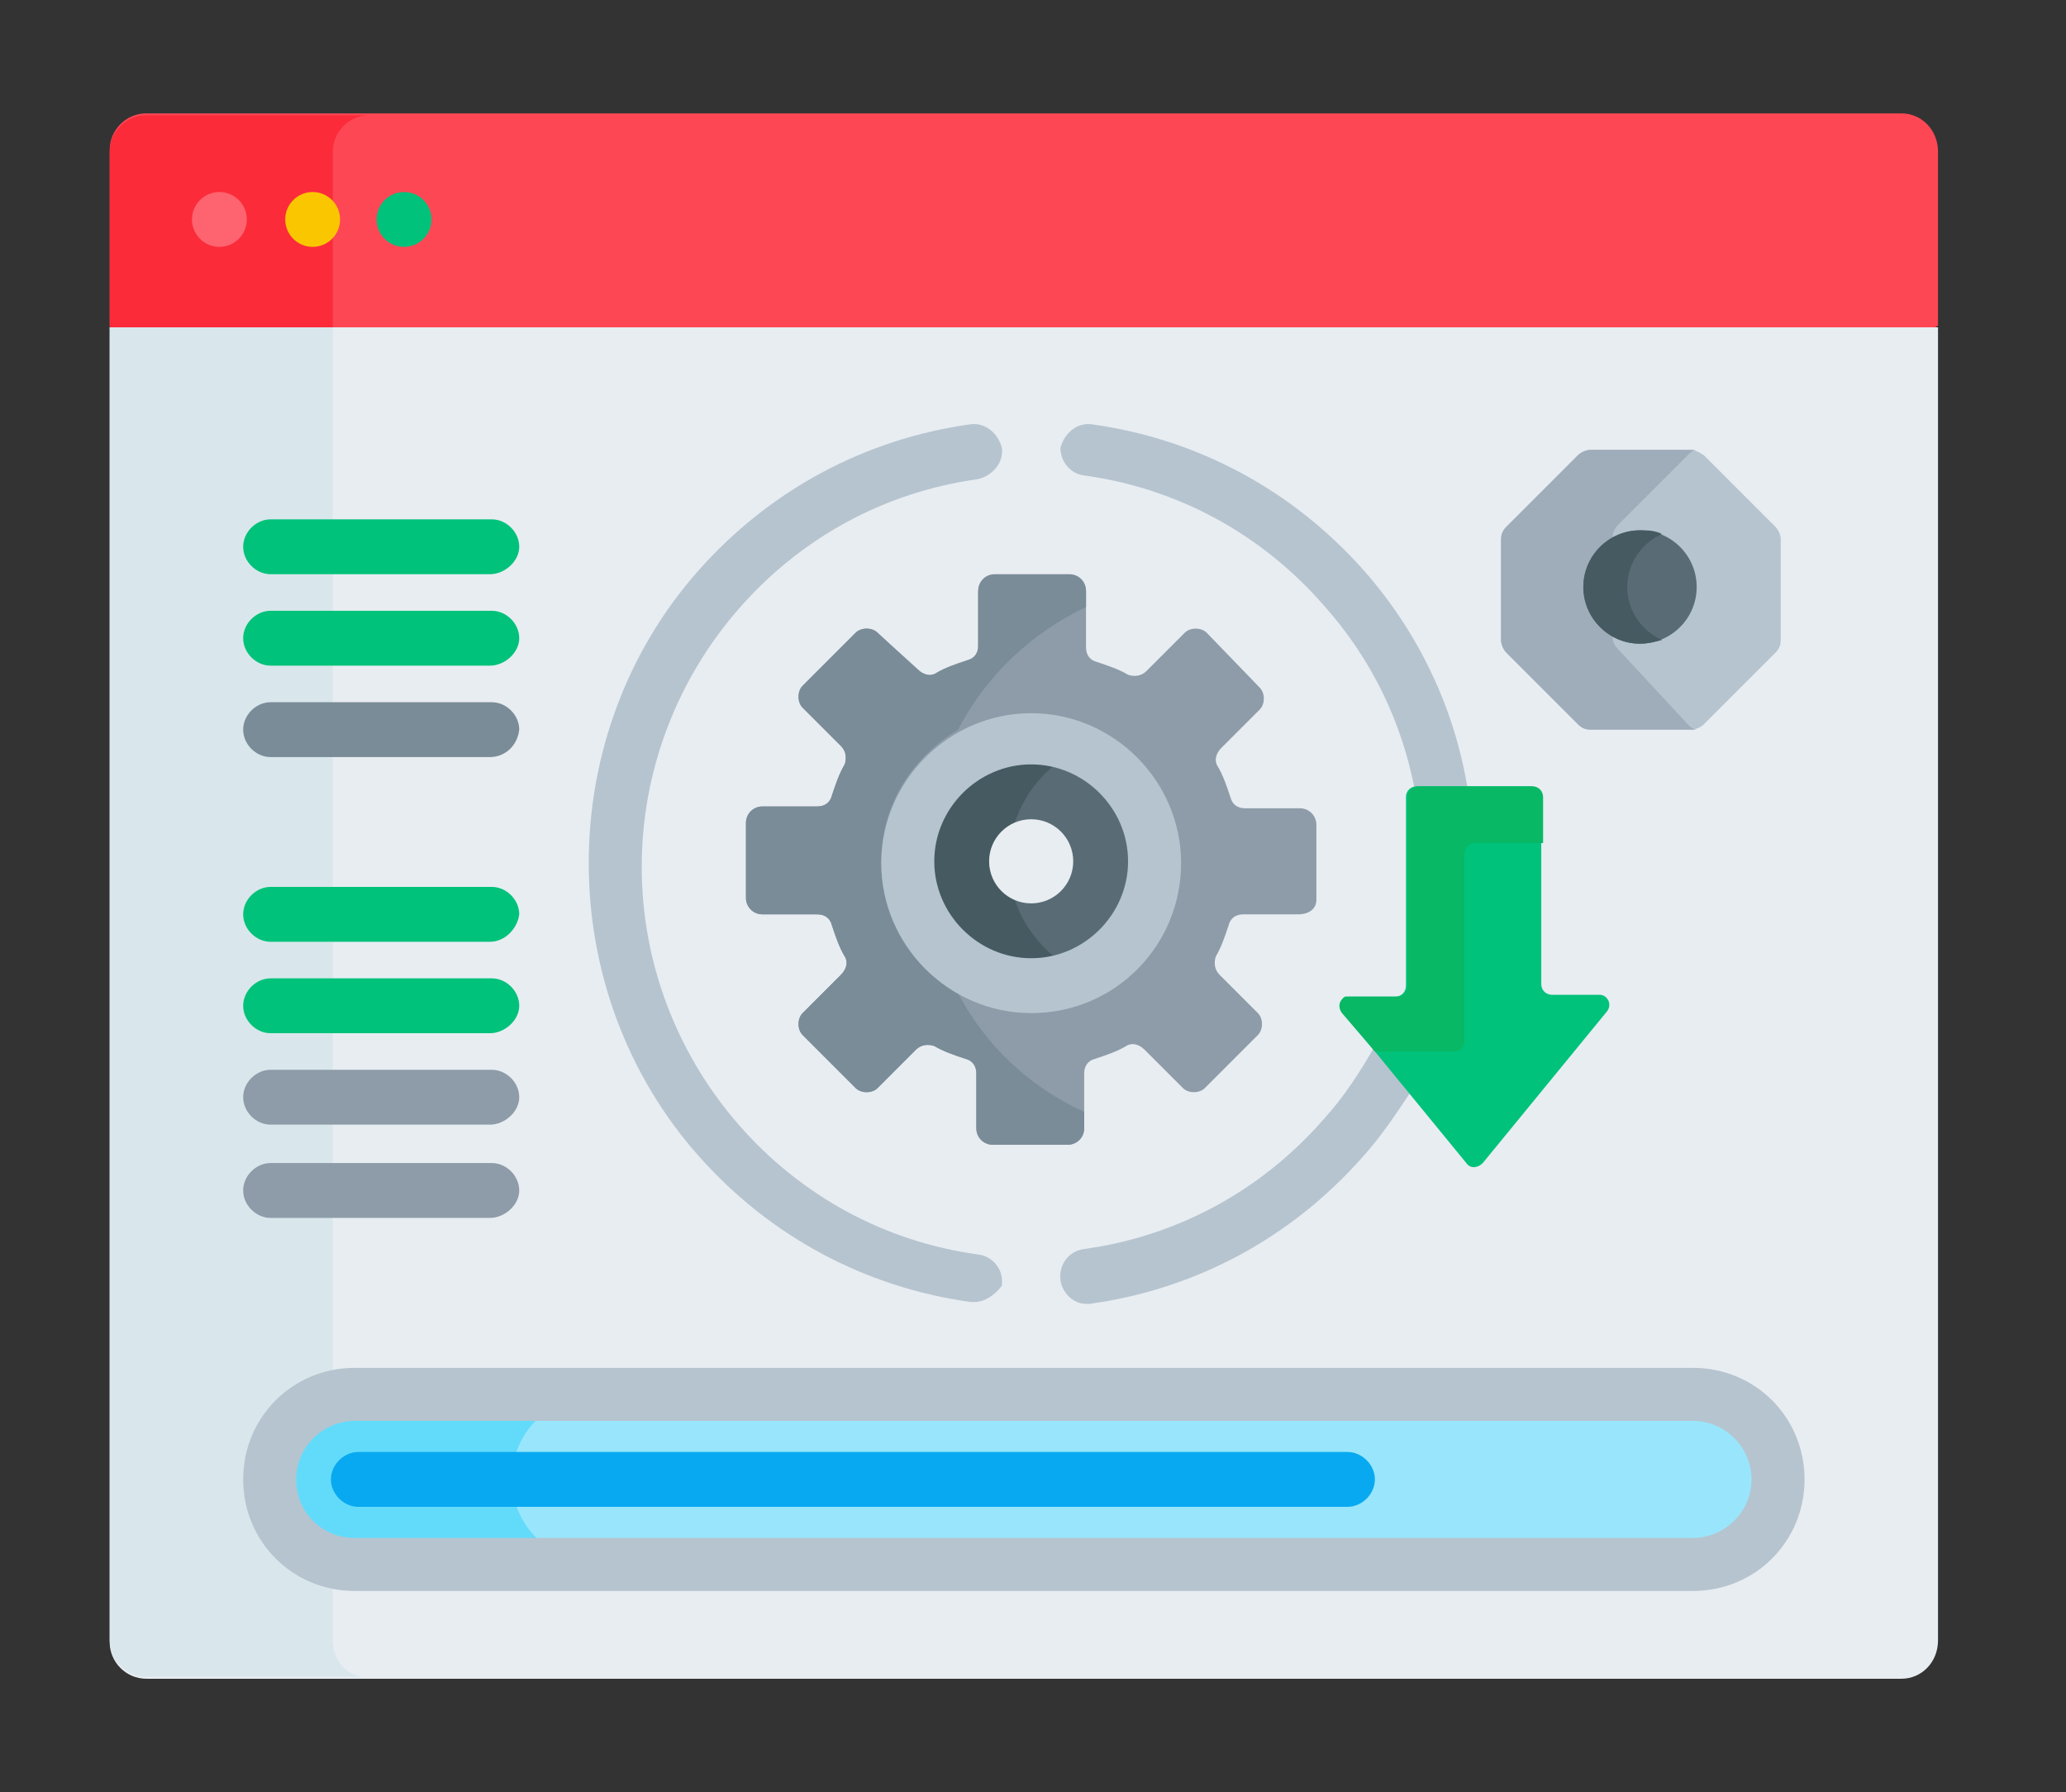 <?xml version="1.0" encoding="utf-8"?>
<!-- Generator: Adobe Illustrator 21.1.0, SVG Export Plug-In . SVG Version: 6.00 Build 0)  -->
<svg version="1.1" id="Capa_1" xmlns="http://www.w3.org/2000/svg" xmlns:xlink="http://www.w3.org/1999/xlink" x="0px" y="0px"
	 width="113px" height="98px" viewBox="0 0 113 98" style="enable-background:new 0 0 113 98;" xml:space="preserve">
<rect x="0" y="0" width="113" height="98" fill="#333333" stroke="none"/>
<style type="text/css">
	.st0{fill:#FD4755;}
	.st1{fill:#FB2B3A;}
	.st2{fill:#E8EDF2;}
	.st3{fill:#D9E7EC;}
	.st4{fill:#FE646F;}
	.st5{fill:#FAC600;}
	.st6{fill:#00C27A;}
	.st7{fill:#7A8C98;}
	.st8{fill:#8D9CA8;}
	.st9{fill:#99E6FC;}
	.st10{fill:#62DBFB;}
	.st11{fill:#B6C4CF;}
	.st12{fill:#596C76;}
	.st13{fill:#465A61;}
	.st14{fill:#08A9F1;}
	.st15{fill:#08B865;}
	.st16{fill:#9FACBA;}
</style>
<g>
	<g>
		<g>
			<path class="st0" d="M104,6.2H8c-1.1,0-2,0.9-2,2v9.6l0.5,0.2h99.2l0.3-0.2V8.3C106,7.1,105.1,6.2,104,6.2L104,6.2z"/>
		</g>
		<path class="st1" d="M18.2,8.3c0-1.1,0.9-2,2-2H8c-1.1,0-2,0.9-2,2v9.6h12.2V8.3z"/>
		<g>
			<g>
				<path class="st2" d="M104,91.8H8c-1.1,0-2-0.9-2-2V17.9h100v71.8C106,90.9,105.1,91.8,104,91.8z"/>
			</g>
		</g>
		<g>
			<path class="st3" d="M18.2,89.7V17.9H6v71.8c0,1.1,0.9,2,2,2h12.2C19.1,91.8,18.2,90.9,18.2,89.7z"/>
		</g>
		<g>
			<g>
				<circle class="st4" cx="12" cy="12" r="1.5"/>
			</g>
			<g>
				<circle class="st5" cx="17.1" cy="12" r="1.5"/>
			</g>
			<g>
				<circle class="st6" cx="22.1" cy="12" r="1.5"/>
			</g>
		</g>
		<g>
			<g>
				<g>
					<path class="st6" d="M26.8,31.4H14.8c-0.8,0-1.5-0.7-1.5-1.5s0.7-1.5,1.5-1.5h12.1c0.8,0,1.5,0.7,1.5,1.5S27.6,31.4,26.8,31.4z
						"/>
				</g>
			</g>
			<g>
				<g>
					<path class="st6" d="M26.8,36.4H14.8c-0.8,0-1.5-0.7-1.5-1.5s0.7-1.5,1.5-1.5h12.1c0.8,0,1.5,0.7,1.5,1.5S27.6,36.4,26.8,36.4z
						"/>
				</g>
			</g>
			<g>
				<g>
					<path class="st7" d="M26.8,41.4H14.8c-0.8,0-1.5-0.7-1.5-1.5c0-0.8,0.7-1.5,1.5-1.5h12.1c0.8,0,1.5,0.7,1.5,1.5
						C28.3,40.8,27.6,41.4,26.8,41.4z"/>
				</g>
			</g>
			<g>
				<g>
					<path class="st6" d="M26.8,51.5H14.8c-0.8,0-1.5-0.7-1.5-1.5c0-0.8,0.7-1.5,1.5-1.5h12.1c0.8,0,1.5,0.7,1.5,1.5
						C28.3,50.8,27.6,51.5,26.8,51.5z"/>
				</g>
			</g>
			<g>
				<g>
					<path class="st6" d="M26.8,56.5H14.8c-0.8,0-1.5-0.7-1.5-1.5s0.7-1.5,1.5-1.5h12.1c0.8,0,1.5,0.7,1.5,1.5S27.6,56.5,26.8,56.5z
						"/>
				</g>
			</g>
			<g>
				<g>
					<path class="st8" d="M26.8,61.5H14.8c-0.8,0-1.5-0.7-1.5-1.5s0.7-1.5,1.5-1.5h12.1c0.8,0,1.5,0.7,1.5,1.5S27.6,61.5,26.8,61.5z
						"/>
				</g>
			</g>
			<g>
				<g>
					<path class="st8" d="M26.8,66.6H14.8c-0.8,0-1.5-0.7-1.5-1.5s0.7-1.5,1.5-1.5h12.1c0.8,0,1.5,0.7,1.5,1.5S27.6,66.6,26.8,66.6z
						"/>
				</g>
			</g>
		</g>
	</g>
	<g>
		<path class="st9" d="M92.6,85.5H19.4c-2.6,0-4.6-2.1-4.6-4.6c0-2.6,2.1-4.6,4.6-4.6h73.2c2.6,0,4.6,2.1,4.6,4.6
			C97.2,83.4,95.2,85.5,92.6,85.5z"/>
	</g>
	<g>
		<path class="st10" d="M28,80.9c0-2.6,2.1-4.6,4.6-4.6H19.4c-2.6,0-4.6,2.1-4.6,4.6c0,2.6,2.1,4.6,4.6,4.6h13.3
			C30.1,85.5,28,83.4,28,80.9z"/>
	</g>
	<g>
		<g>
			<path class="st11" d="M92.6,87H19.4c-3.4,0-6.1-2.7-6.1-6.1c0-3.4,2.7-6.1,6.1-6.1h73.2c3.4,0,6.1,2.7,6.1,6.1
				C98.7,84.3,96,87,92.6,87z M19.4,77.7c-1.7,0-3.2,1.4-3.2,3.2s1.4,3.2,3.2,3.2h73.2c1.7,0,3.2-1.4,3.2-3.2c0-1.7-1.4-3.2-3.2-3.2
				H19.4z"/>
		</g>
	</g>
	<g>
		<g>
			<path class="st8" d="M72,49.2v-4.1c0-0.5-0.4-0.9-0.9-0.9h-3c-0.4,0-0.7-0.2-0.8-0.6c-0.2-0.6-0.4-1.2-0.7-1.7
				c-0.2-0.3-0.1-0.7,0.2-1l2.1-2.1c0.3-0.3,0.3-0.9,0-1.2L66,34.6c-0.3-0.3-0.9-0.3-1.2,0l-2.1,2.1c-0.3,0.3-0.7,0.3-1,0.2
				c-0.5-0.3-1.1-0.5-1.7-0.7c-0.4-0.1-0.6-0.4-0.6-0.8v-3c0-0.5-0.4-0.9-0.9-0.9h-4.1c-0.5,0-0.9,0.4-0.9,0.9v3
				c0,0.4-0.2,0.7-0.6,0.8c-0.6,0.2-1.2,0.4-1.7,0.7c-0.3,0.2-0.7,0.1-1-0.2L48,34.6c-0.3-0.3-0.9-0.3-1.2,0l-2.9,2.9
				c-0.3,0.3-0.3,0.9,0,1.2l2.1,2.1c0.3,0.3,0.3,0.7,0.2,1c-0.3,0.5-0.5,1.1-0.7,1.7c-0.1,0.4-0.4,0.6-0.8,0.6h-3
				c-0.5,0-0.9,0.4-0.9,0.9v4.1c0,0.5,0.4,0.9,0.9,0.9h3c0.4,0,0.7,0.2,0.8,0.6c0.2,0.6,0.4,1.2,0.7,1.7c0.2,0.3,0.1,0.7-0.2,1
				l-2.1,2.1c-0.3,0.3-0.3,0.9,0,1.2l2.9,2.9c0.3,0.3,0.9,0.3,1.2,0l2.1-2.1c0.3-0.3,0.7-0.3,1-0.2c0.5,0.3,1.1,0.5,1.7,0.7
				c0.4,0.1,0.6,0.4,0.6,0.8v3c0,0.5,0.4,0.9,0.9,0.9h4.1c0.5,0,0.9-0.4,0.9-0.9v-3c0-0.4,0.2-0.7,0.6-0.8c0.6-0.2,1.2-0.4,1.7-0.7
				c0.3-0.2,0.7-0.1,1,0.2l2.1,2.1c0.3,0.3,0.9,0.3,1.2,0l2.9-2.9c0.3-0.3,0.3-0.9,0-1.2l-2.1-2.1c-0.3-0.3-0.3-0.7-0.2-1
				c0.3-0.5,0.5-1.1,0.7-1.7c0.1-0.4,0.4-0.6,0.8-0.6h3C71.6,50,72,49.7,72,49.2z"/>
		</g>
		<path class="st7" d="M52.4,54.3c-2.5-1.4-4.2-4.1-4.2-7.2c0-3.1,1.7-5.7,4.2-7.2c1.5-2.9,4-5.3,7-6.7v-0.9c0-0.5-0.4-0.9-0.9-0.9
			h-4.1c-0.5,0-0.9,0.4-0.9,0.9v3c0,0.4-0.2,0.7-0.6,0.8c-0.6,0.2-1.2,0.4-1.7,0.7c-0.3,0.2-0.7,0.1-1-0.2L48,34.6
			c-0.3-0.3-0.9-0.3-1.2,0l-2.9,2.9c-0.3,0.3-0.3,0.9,0,1.2l2.1,2.1c0.3,0.3,0.3,0.7,0.2,1c-0.3,0.5-0.5,1.1-0.7,1.7
			c-0.1,0.4-0.4,0.6-0.8,0.6h-3c-0.5,0-0.9,0.4-0.9,0.9v4.1c0,0.5,0.4,0.9,0.9,0.9h3c0.4,0,0.7,0.2,0.8,0.6c0.2,0.6,0.4,1.2,0.7,1.7
			c0.2,0.3,0.1,0.7-0.2,1l-2.1,2.1c-0.3,0.3-0.3,0.9,0,1.2l2.9,2.9c0.3,0.3,0.9,0.3,1.2,0l2.1-2.1c0.3-0.3,0.7-0.3,1-0.2
			c0.5,0.3,1.1,0.5,1.7,0.7c0.4,0.1,0.6,0.4,0.6,0.8v3c0,0.5,0.4,0.9,0.9,0.9h4.1c0.5,0,0.9-0.4,0.9-0.9v-0.9
			C56.4,59.5,53.9,57.2,52.4,54.3L52.4,54.3z"/>
		<g>
			<circle class="st12" cx="56.4" cy="47.1" r="6.8"/>
		</g>
		<path class="st13" d="M55.5,49.2c-0.8-0.3-1.4-1.2-1.4-2.1s0.6-1.8,1.4-2.1c0.6-1.8,1.9-3.3,3.7-4.1c-0.8-0.4-1.8-0.6-2.8-0.6
			c-3.7,0-6.8,3-6.8,6.8s3,6.8,6.8,6.8c1,0,1.9-0.2,2.8-0.6C57.5,52.5,56.1,51,55.5,49.2z"/>
		<g>
			<path class="st11" d="M56.4,55.4c-4.5,0-8.2-3.7-8.2-8.2s3.7-8.2,8.2-8.2s8.2,3.7,8.2,8.2S61,55.4,56.4,55.4L56.4,55.4z
				 M56.4,41.8c-2.9,0-5.3,2.4-5.3,5.3c0,2.9,2.4,5.3,5.3,5.3c2.9,0,5.3-2.4,5.3-5.3C61.7,44.2,59.3,41.8,56.4,41.8z"/>
		</g>
		<g>
			<circle class="st2" cx="56.4" cy="47.1" r="2.3"/>
		</g>
	</g>
	<g>
		<path class="st14" d="M73.7,82.4H19.6c-0.8,0-1.5-0.7-1.5-1.5s0.7-1.5,1.5-1.5h54.1c0.8,0,1.5,0.7,1.5,1.5S74.5,82.4,73.7,82.4z"
			/>
	</g>
	<g>
		<g>
			<g>
				<path class="st11" d="M75.2,57.2c-0.8,1.4-1.7,2.8-2.8,4c-3.4,3.9-8,6.4-13.1,7.1c-0.8,0.1-1.4,0.8-1.3,1.7
					c0.1,0.7,0.7,1.3,1.4,1.3c0.1,0,0.1,0,0.2,0c5.8-0.8,11-3.6,14.9-8c1-1.1,1.8-2.3,2.6-3.5L75.2,57.2z"/>
				<path class="st11" d="M59.3,26c5.1,0.7,9.7,3.2,13.1,7.1c2.6,2.9,4.3,6.4,5,10.2c0,0,0.1,0,0.1,0h2.8c-0.7-4.5-2.7-8.7-5.7-12.1
					c-3.9-4.4-9.1-7.2-14.9-8c-0.8-0.1-1.5,0.5-1.7,1.3C58,25.2,58.5,25.9,59.3,26z"/>
			</g>
			<g>
				<path class="st11" d="M53.3,71.2c-0.1,0-0.1,0-0.2,0c-5.8-0.8-11-3.6-14.9-8c-3.9-4.4-6-10.1-6-16c0-5.9,2.1-11.6,6-16
					c3.9-4.4,9.1-7.2,14.9-8c0.8-0.1,1.5,0.5,1.7,1.3c0.1,0.8-0.5,1.5-1.3,1.7c-5.1,0.7-9.7,3.2-13.1,7.1c-3.4,3.9-5.3,8.9-5.3,14.1
					c0,5.2,1.9,10.2,5.3,14.1c3.4,3.9,8,6.4,13.1,7.1c0.8,0.1,1.4,0.8,1.3,1.7C54.6,70.6,54,71.2,53.3,71.2L53.3,71.2z"/>
			</g>
		</g>
	</g>
	<g>
		<path class="st6" d="M73.4,55.3l6.8,8.3c0.2,0.3,0.6,0.3,0.9,0l6.8-8.3c0.3-0.4,0-0.9-0.4-0.9h-2.6c-0.3,0-0.6-0.2-0.6-0.6V43.6
			c0-0.3-0.2-0.6-0.6-0.6h-6.2c-0.3,0-0.6,0.2-0.6,0.6v10.3c0,0.3-0.2,0.6-0.6,0.6h-2.6C73.4,54.4,73.2,55,73.4,55.3L73.4,55.3z"/>
	</g>
	<g>
		<g>
			<path class="st15" d="M75.2,57.5h4.3c0.3,0,0.6-0.2,0.6-0.6V46.7c0-0.3,0.2-0.6,0.6-0.6h3.7v-2.5c0-0.3-0.2-0.6-0.6-0.6h-6.2
				c-0.3,0-0.6,0.2-0.6,0.6v10.3c0,0.3-0.2,0.6-0.6,0.6h-2.6c-0.5,0-0.7,0.5-0.4,0.9L75.2,57.5z"/>
		</g>
	</g>
	<g>
		<g>
			<path class="st11" d="M92.4,24.6H87c-0.2,0-0.5,0.1-0.7,0.3l-3.9,3.9c-0.2,0.2-0.3,0.4-0.3,0.7v5.5c0,0.2,0.1,0.5,0.3,0.7
				l3.9,3.9c0.2,0.2,0.4,0.3,0.7,0.3h5.5c0.2,0,0.5-0.1,0.7-0.3l3.9-3.9c0.2-0.2,0.3-0.4,0.3-0.7v-5.5c0-0.2-0.1-0.5-0.3-0.7
				l-3.9-3.9C92.9,24.7,92.7,24.6,92.4,24.6z"/>
		</g>
		<path class="st16" d="M88.5,35.5c-0.2-0.2-0.3-0.4-0.3-0.7v0c-1-0.5-1.6-1.6-1.6-2.7s0.7-2.2,1.6-2.7v0c0-0.2,0.1-0.5,0.3-0.7
			l3.9-3.9c0.1-0.1,0.2-0.2,0.4-0.2c-0.1,0-0.2,0-0.3,0H87c-0.2,0-0.5,0.1-0.7,0.3l-3.9,3.9c-0.2,0.2-0.3,0.4-0.3,0.7v5.5
			c0,0.2,0.1,0.5,0.3,0.7l3.9,3.9c0.2,0.2,0.4,0.3,0.7,0.3h5.5c0.1,0,0.2,0,0.3,0c-0.1,0-0.3-0.1-0.4-0.2L88.5,35.5z"/>
		<g>
			<circle class="st12" cx="89.7" cy="32.1" r="3.1"/>
		</g>
		<path class="st13" d="M89,32.1c0-1.3,0.8-2.4,1.9-2.9c-0.4-0.2-0.8-0.2-1.2-0.2c-1.7,0-3.1,1.4-3.1,3.1c0,1.7,1.4,3.1,3.1,3.1
			c0.4,0,0.8-0.1,1.2-0.2C89.8,34.5,89,33.4,89,32.1z"/>
	</g>
</g>
</svg>
